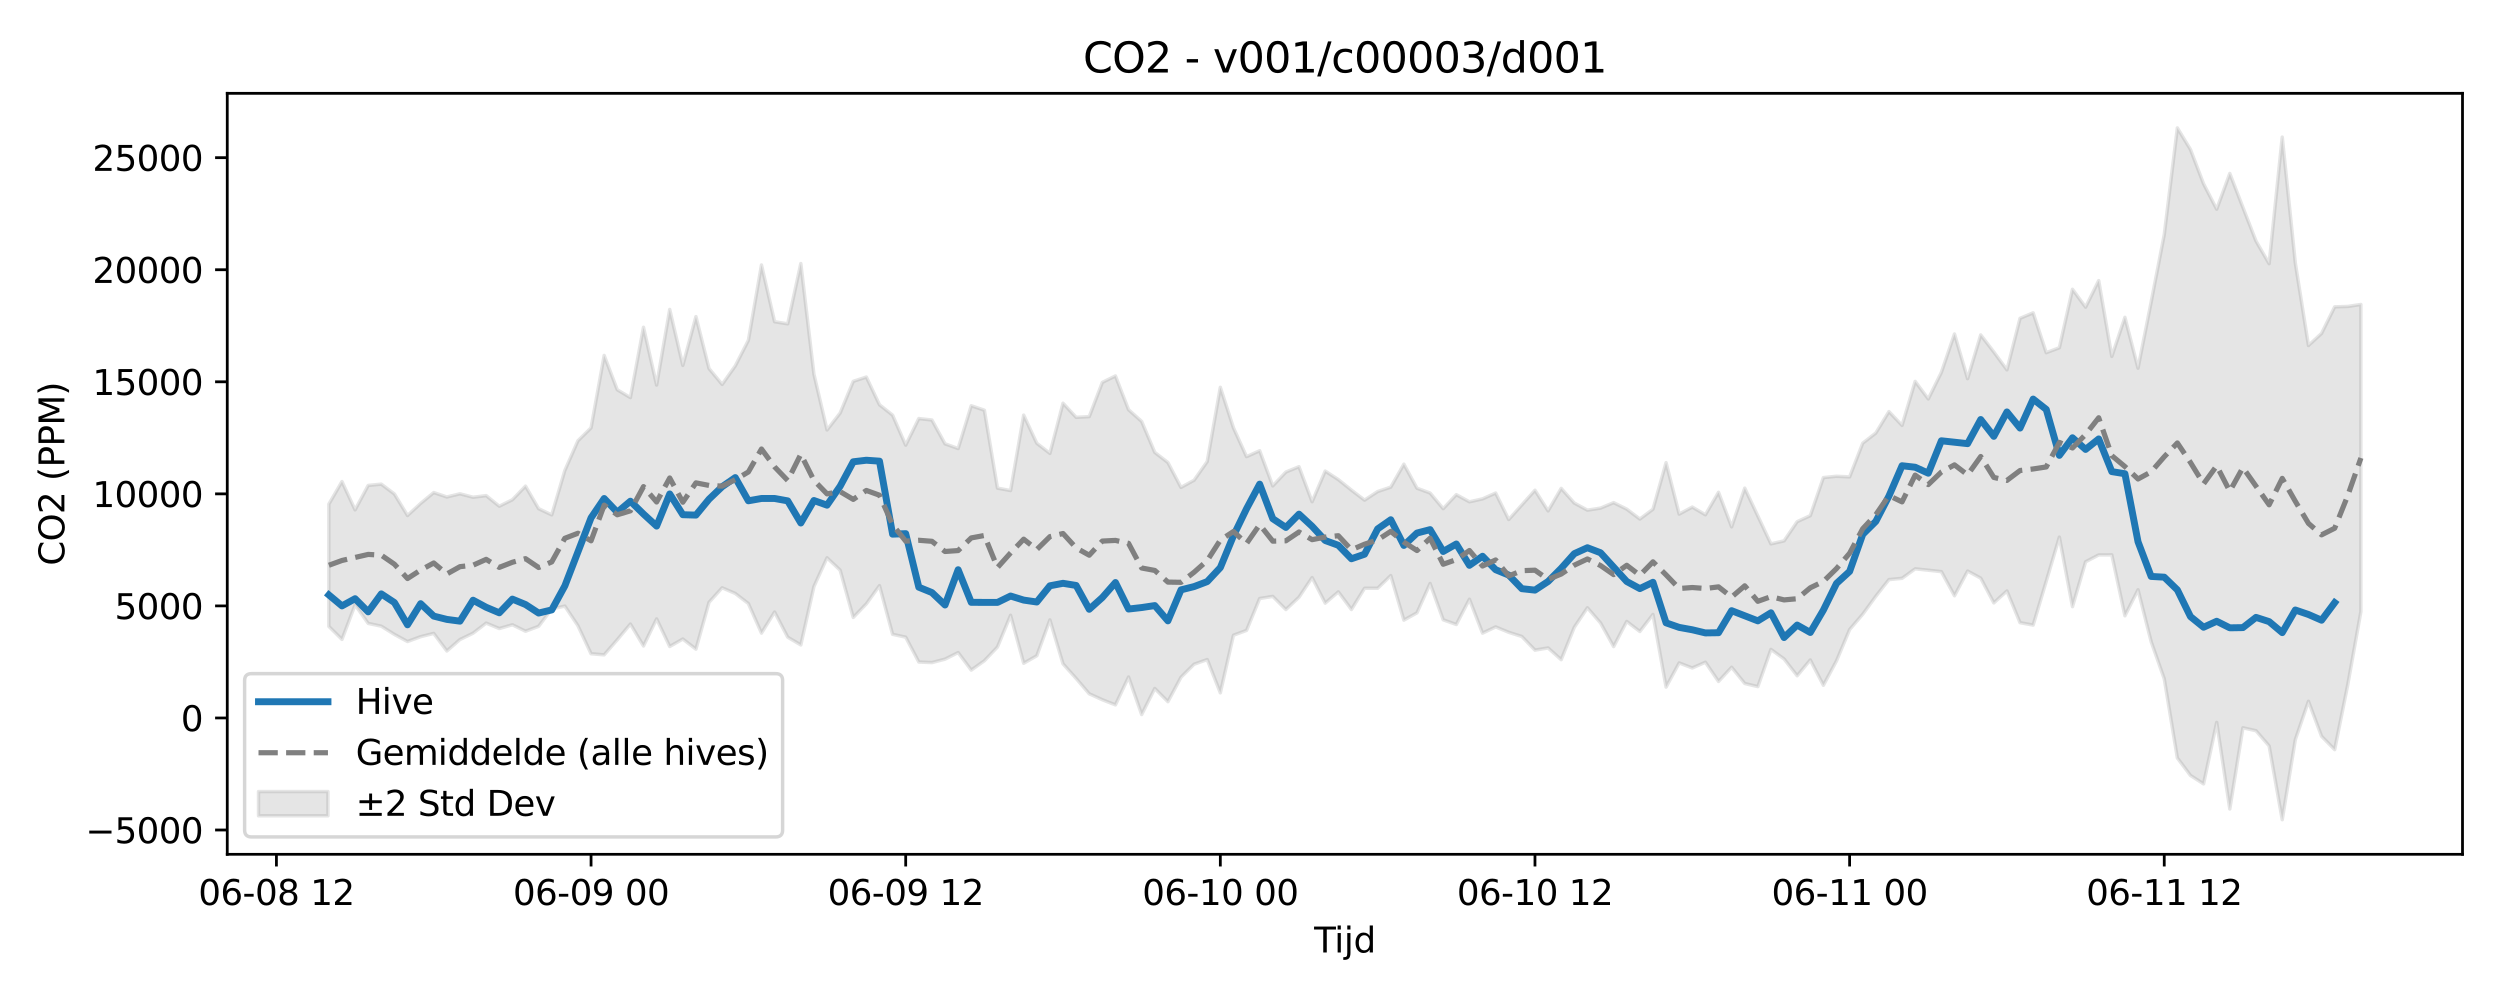 <?xml version="1.0" encoding="utf-8" standalone="no"?>
<!DOCTYPE svg PUBLIC "-//W3C//DTD SVG 1.1//EN"
  "http://www.w3.org/Graphics/SVG/1.1/DTD/svg11.dtd">
<svg xmlns:xlink="http://www.w3.org/1999/xlink" width="720pt" height="288pt" viewBox="0 0 720 288" xmlns="http://www.w3.org/2000/svg" version="1.1">
 <defs>
  <style type="text/css">*{stroke-linejoin: round; stroke-linecap: butt}</style>
 </defs>
 <g id="figure_1">
  <g id="patch_1">
   <path d="M 0 288 
L 720 288 
L 720 0 
L 0 0 
z
" style="fill: #ffffff"/>
  </g>
  <g id="axes_1">
   <g id="patch_2">
    <path d="M 65.45 246.04 
L 709.2 246.04 
L 709.2 26.88 
L 65.45 26.88 
z
" style="fill: #ffffff"/>
   </g>
   <g id="FillBetweenPolyCollection_1">
    <defs>
     <path id="m4e1b5d7004" d="M 94.711 -142.812 
L 94.711 -107.591 
L 98.487 -103.845 
L 102.263 -113.808 
L 106.038 -108.457 
L 109.814 -107.66 
L 113.59 -105.286 
L 117.365 -103.237 
L 121.141 -104.631 
L 124.917 -105.577 
L 128.692 -100.515 
L 132.468 -103.811 
L 136.244 -105.642 
L 140.019 -108.544 
L 143.795 -106.975 
L 147.571 -108.066 
L 151.346 -106.211 
L 155.122 -107.614 
L 158.898 -112.618 
L 162.673 -113.443 
L 166.449 -107.786 
L 170.225 -99.717 
L 174 -99.405 
L 177.776 -103.745 
L 181.552 -108.27 
L 185.327 -101.955 
L 189.103 -109.756 
L 192.879 -101.806 
L 196.654 -103.96 
L 200.43 -101.044 
L 204.205 -114.542 
L 207.981 -118.716 
L 211.757 -117.086 
L 215.532 -114.177 
L 219.308 -105.667 
L 223.084 -111.736 
L 226.859 -104.49 
L 230.635 -102.254 
L 234.411 -119.076 
L 238.186 -127.351 
L 241.962 -123.786 
L 245.738 -110.171 
L 249.513 -114.088 
L 253.289 -119.336 
L 257.065 -105.314 
L 260.84 -104.504 
L 264.616 -97.335 
L 268.392 -97.177 
L 272.167 -98.163 
L 275.943 -100.057 
L 279.719 -95.012 
L 283.494 -97.695 
L 287.27 -101.659 
L 291.046 -110.799 
L 294.821 -96.98 
L 298.597 -99.143 
L 302.373 -109.472 
L 306.148 -96.816 
L 309.924 -92.606 
L 313.7 -88.187 
L 317.475 -86.468 
L 321.251 -84.993 
L 325.027 -93.028 
L 328.802 -82.207 
L 332.578 -89.719 
L 336.354 -85.913 
L 340.129 -92.959 
L 343.905 -96.705 
L 347.681 -98.048 
L 351.456 -88.462 
L 355.232 -105.051 
L 359.008 -106.446 
L 362.783 -115.63 
L 366.559 -116.232 
L 370.335 -112.45 
L 374.11 -115.993 
L 377.886 -121.655 
L 381.662 -114.295 
L 385.437 -117.542 
L 389.213 -112.461 
L 392.988 -118.574 
L 396.764 -118.573 
L 400.54 -122.231 
L 404.315 -109.398 
L 408.091 -111.501 
L 411.867 -119.966 
L 415.642 -109.494 
L 419.418 -108.139 
L 423.194 -115.425 
L 426.969 -105.657 
L 430.745 -107.45 
L 434.521 -105.893 
L 438.296 -104.692 
L 442.072 -100.757 
L 445.848 -101.395 
L 449.623 -98.008 
L 453.399 -107.343 
L 457.175 -112.953 
L 460.95 -108.597 
L 464.726 -101.781 
L 468.502 -109.017 
L 472.277 -106.128 
L 476.053 -111.037 
L 479.829 -90.12 
L 483.604 -97.076 
L 487.38 -95.622 
L 491.156 -97.276 
L 494.931 -91.741 
L 498.707 -95.83 
L 502.483 -91.153 
L 506.258 -90.254 
L 510.034 -100.965 
L 513.81 -98.223 
L 517.585 -93.38 
L 521.361 -97.934 
L 525.137 -90.638 
L 528.912 -97.667 
L 532.688 -106.684 
L 536.464 -111.089 
L 540.239 -116.275 
L 544.015 -121.079 
L 547.791 -121.437 
L 551.566 -124.173 
L 555.342 -123.781 
L 559.118 -123.364 
L 562.893 -116.416 
L 566.669 -123.534 
L 570.445 -121.498 
L 574.22 -114.367 
L 577.996 -117.801 
L 581.771 -108.666 
L 585.547 -107.972 
L 589.323 -120.616 
L 593.098 -133.316 
L 596.874 -113.282 
L 600.65 -126.2 
L 604.425 -128.179 
L 608.201 -128.191 
L 611.977 -110.651 
L 615.752 -118.142 
L 619.528 -103.223 
L 623.304 -92.496 
L 627.079 -69.696 
L 630.855 -64.666 
L 634.631 -62.239 
L 638.406 -79.957 
L 642.182 -55.011 
L 645.958 -78.392 
L 649.733 -77.546 
L 653.509 -73.177 
L 657.285 -51.922 
L 661.06 -75.005 
L 664.836 -86.037 
L 668.612 -75.945 
L 672.387 -72.104 
L 676.163 -90.845 
L 679.939 -111.877 
L 679.939 -200.318 
L 679.939 -200.318 
L 676.163 -199.748 
L 672.387 -199.631 
L 668.612 -191.983 
L 664.836 -188.496 
L 661.06 -212.213 
L 657.285 -248.52 
L 653.509 -212.056 
L 649.733 -218.574 
L 645.958 -228.282 
L 642.182 -238.042 
L 638.406 -227.746 
L 634.631 -235.054 
L 630.855 -244.946 
L 627.079 -251.158 
L 623.304 -220.424 
L 619.528 -201.003 
L 615.752 -181.959 
L 611.977 -196.606 
L 608.201 -185.353 
L 604.425 -207.194 
L 600.65 -199.543 
L 596.874 -204.684 
L 593.098 -187.857 
L 589.323 -186.425 
L 585.547 -197.906 
L 581.771 -196.319 
L 577.996 -181.488 
L 574.22 -186.629 
L 570.445 -191.543 
L 566.669 -178.943 
L 562.893 -191.816 
L 559.118 -180.768 
L 555.342 -173.107 
L 551.566 -178.162 
L 547.791 -165.482 
L 544.015 -169.464 
L 540.239 -163.301 
L 536.464 -160.363 
L 532.688 -150.656 
L 528.912 -150.837 
L 525.137 -150.455 
L 521.361 -139.494 
L 517.585 -137.759 
L 513.81 -132.231 
L 510.034 -131.363 
L 506.258 -139.393 
L 502.483 -147.418 
L 498.707 -136.262 
L 494.931 -146.226 
L 491.156 -139.749 
L 487.38 -141.965 
L 483.604 -139.939 
L 479.829 -154.752 
L 476.053 -141.346 
L 472.277 -138.514 
L 468.502 -141.375 
L 464.726 -143.241 
L 460.95 -141.664 
L 457.175 -141.074 
L 453.399 -143.122 
L 449.623 -147.345 
L 445.848 -140.862 
L 442.072 -146.812 
L 438.296 -142.6 
L 434.521 -138.37 
L 430.745 -146.004 
L 426.969 -144.327 
L 423.194 -143.481 
L 419.418 -145.54 
L 415.642 -141.504 
L 411.867 -146.01 
L 408.091 -147.397 
L 404.315 -154.323 
L 400.54 -147.706 
L 396.764 -146.436 
L 392.988 -143.962 
L 389.213 -146.854 
L 385.437 -149.885 
L 381.662 -152.333 
L 377.886 -143.501 
L 374.11 -153.59 
L 370.335 -152.058 
L 366.559 -148.065 
L 362.783 -158.19 
L 359.008 -156.49 
L 355.232 -164.799 
L 351.456 -176.457 
L 347.681 -155.068 
L 343.905 -149.703 
L 340.129 -147.623 
L 336.354 -154.805 
L 332.578 -157.713 
L 328.802 -166.626 
L 325.027 -169.997 
L 321.251 -179.731 
L 317.475 -177.877 
L 313.7 -168.012 
L 309.924 -167.811 
L 306.148 -171.88 
L 302.373 -157.426 
L 298.597 -160.339 
L 294.821 -168.451 
L 291.046 -146.719 
L 287.27 -147.43 
L 283.494 -169.866 
L 279.719 -171.147 
L 275.943 -158.821 
L 272.167 -160.181 
L 268.392 -167.037 
L 264.616 -167.461 
L 260.84 -159.801 
L 257.065 -168.442 
L 253.289 -171.435 
L 249.513 -179.41 
L 245.738 -178.178 
L 241.962 -169.042 
L 238.186 -164.179 
L 234.411 -180.229 
L 230.635 -212.105 
L 226.859 -194.736 
L 223.084 -195.345 
L 219.308 -211.694 
L 215.532 -189.981 
L 211.757 -182.62 
L 207.981 -177.287 
L 204.205 -181.856 
L 200.43 -196.821 
L 196.654 -182.765 
L 192.879 -198.879 
L 189.103 -177.098 
L 185.327 -193.75 
L 181.552 -173.494 
L 177.776 -175.742 
L 174 -185.632 
L 170.225 -164.779 
L 166.449 -161.066 
L 162.673 -152.504 
L 158.898 -139.712 
L 155.122 -141.507 
L 151.346 -147.998 
L 147.571 -144.077 
L 143.795 -142.21 
L 140.019 -145.263 
L 136.244 -144.799 
L 132.468 -145.789 
L 128.692 -144.871 
L 124.917 -146.146 
L 121.141 -143.015 
L 117.365 -139.533 
L 113.59 -145.736 
L 109.814 -148.569 
L 106.038 -148.2 
L 102.263 -141.156 
L 98.487 -149.319 
L 94.711 -142.812 
z
" style="stroke: #808080; stroke-opacity: 0.2"/>
    </defs>
    <g clip-path="url(#p8be01b9e68)">
     <use xlink:href="#m4e1b5d7004" x="0" y="288" style="fill: #808080; fill-opacity: 0.2; stroke: #808080; stroke-opacity: 0.2"/>
    </g>
   </g>
   <g id="matplotlib.axis_1">
    <g id="xtick_1">
     <g id="line2d_1">
      <defs>
       <path id="m60a8fdde5a" d="M 0 0 
L 0 3.5 
" style="stroke: #000000; stroke-width: 0.8"/>
      </defs>
      <g>
       <use xlink:href="#m60a8fdde5a" x="79.609" y="246.04" style="stroke: #000000; stroke-width: 0.8"/>
      </g>
     </g>
     <g id="text_1">
      <!-- 06-08 12 -->
      <g transform="translate(57.128 260.638) scale(0.1 -0.1)">
       <defs>
        <path id="DejaVuSans-30" d="M 2034 4250 
Q 1547 4250 1301 3770 
Q 1056 3291 1056 2328 
Q 1056 1369 1301 889 
Q 1547 409 2034 409 
Q 2525 409 2770 889 
Q 3016 1369 3016 2328 
Q 3016 3291 2770 3770 
Q 2525 4250 2034 4250 
z
M 2034 4750 
Q 2819 4750 3233 4129 
Q 3647 3509 3647 2328 
Q 3647 1150 3233 529 
Q 2819 -91 2034 -91 
Q 1250 -91 836 529 
Q 422 1150 422 2328 
Q 422 3509 836 4129 
Q 1250 4750 2034 4750 
z
" transform="scale(0.016)"/>
        <path id="DejaVuSans-36" d="M 2113 2584 
Q 1688 2584 1439 2293 
Q 1191 2003 1191 1497 
Q 1191 994 1439 701 
Q 1688 409 2113 409 
Q 2538 409 2786 701 
Q 3034 994 3034 1497 
Q 3034 2003 2786 2293 
Q 2538 2584 2113 2584 
z
M 3366 4563 
L 3366 3988 
Q 3128 4100 2886 4159 
Q 2644 4219 2406 4219 
Q 1781 4219 1451 3797 
Q 1122 3375 1075 2522 
Q 1259 2794 1537 2939 
Q 1816 3084 2150 3084 
Q 2853 3084 3261 2657 
Q 3669 2231 3669 1497 
Q 3669 778 3244 343 
Q 2819 -91 2113 -91 
Q 1303 -91 875 529 
Q 447 1150 447 2328 
Q 447 3434 972 4092 
Q 1497 4750 2381 4750 
Q 2619 4750 2861 4703 
Q 3103 4656 3366 4563 
z
" transform="scale(0.016)"/>
        <path id="DejaVuSans-2d" d="M 313 2009 
L 1997 2009 
L 1997 1497 
L 313 1497 
L 313 2009 
z
" transform="scale(0.016)"/>
        <path id="DejaVuSans-38" d="M 2034 2216 
Q 1584 2216 1326 1975 
Q 1069 1734 1069 1313 
Q 1069 891 1326 650 
Q 1584 409 2034 409 
Q 2484 409 2743 651 
Q 3003 894 3003 1313 
Q 3003 1734 2745 1975 
Q 2488 2216 2034 2216 
z
M 1403 2484 
Q 997 2584 770 2862 
Q 544 3141 544 3541 
Q 544 4100 942 4425 
Q 1341 4750 2034 4750 
Q 2731 4750 3128 4425 
Q 3525 4100 3525 3541 
Q 3525 3141 3298 2862 
Q 3072 2584 2669 2484 
Q 3125 2378 3379 2068 
Q 3634 1759 3634 1313 
Q 3634 634 3220 271 
Q 2806 -91 2034 -91 
Q 1263 -91 848 271 
Q 434 634 434 1313 
Q 434 1759 690 2068 
Q 947 2378 1403 2484 
z
M 1172 3481 
Q 1172 3119 1398 2916 
Q 1625 2713 2034 2713 
Q 2441 2713 2670 2916 
Q 2900 3119 2900 3481 
Q 2900 3844 2670 4047 
Q 2441 4250 2034 4250 
Q 1625 4250 1398 4047 
Q 1172 3844 1172 3481 
z
" transform="scale(0.016)"/>
        <path id="DejaVuSans-20" transform="scale(0.016)"/>
        <path id="DejaVuSans-31" d="M 794 531 
L 1825 531 
L 1825 4091 
L 703 3866 
L 703 4441 
L 1819 4666 
L 2450 4666 
L 2450 531 
L 3481 531 
L 3481 0 
L 794 0 
L 794 531 
z
" transform="scale(0.016)"/>
        <path id="DejaVuSans-32" d="M 1228 531 
L 3431 531 
L 3431 0 
L 469 0 
L 469 531 
Q 828 903 1448 1529 
Q 2069 2156 2228 2338 
Q 2531 2678 2651 2914 
Q 2772 3150 2772 3378 
Q 2772 3750 2511 3984 
Q 2250 4219 1831 4219 
Q 1534 4219 1204 4116 
Q 875 4013 500 3803 
L 500 4441 
Q 881 4594 1212 4672 
Q 1544 4750 1819 4750 
Q 2544 4750 2975 4387 
Q 3406 4025 3406 3419 
Q 3406 3131 3298 2873 
Q 3191 2616 2906 2266 
Q 2828 2175 2409 1742 
Q 1991 1309 1228 531 
z
" transform="scale(0.016)"/>
       </defs>
       <use xlink:href="#DejaVuSans-30"/>
       <use xlink:href="#DejaVuSans-36" transform="translate(63.623 0)"/>
       <use xlink:href="#DejaVuSans-2d" transform="translate(127.246 0)"/>
       <use xlink:href="#DejaVuSans-30" transform="translate(163.33 0)"/>
       <use xlink:href="#DejaVuSans-38" transform="translate(226.953 0)"/>
       <use xlink:href="#DejaVuSans-20" transform="translate(290.576 0)"/>
       <use xlink:href="#DejaVuSans-31" transform="translate(322.363 0)"/>
       <use xlink:href="#DejaVuSans-32" transform="translate(385.986 0)"/>
      </g>
     </g>
    </g>
    <g id="xtick_2">
     <g id="line2d_2">
      <g>
       <use xlink:href="#m60a8fdde5a" x="170.225" y="246.04" style="stroke: #000000; stroke-width: 0.8"/>
      </g>
     </g>
     <g id="text_2">
      <!-- 06-09 00 -->
      <g transform="translate(147.744 260.638) scale(0.1 -0.1)">
       <defs>
        <path id="DejaVuSans-39" d="M 703 97 
L 703 672 
Q 941 559 1184 500 
Q 1428 441 1663 441 
Q 2288 441 2617 861 
Q 2947 1281 2994 2138 
Q 2813 1869 2534 1725 
Q 2256 1581 1919 1581 
Q 1219 1581 811 2004 
Q 403 2428 403 3163 
Q 403 3881 828 4315 
Q 1253 4750 1959 4750 
Q 2769 4750 3195 4129 
Q 3622 3509 3622 2328 
Q 3622 1225 3098 567 
Q 2575 -91 1691 -91 
Q 1453 -91 1209 -44 
Q 966 3 703 97 
z
M 1959 2075 
Q 2384 2075 2632 2365 
Q 2881 2656 2881 3163 
Q 2881 3666 2632 3958 
Q 2384 4250 1959 4250 
Q 1534 4250 1286 3958 
Q 1038 3666 1038 3163 
Q 1038 2656 1286 2365 
Q 1534 2075 1959 2075 
z
" transform="scale(0.016)"/>
       </defs>
       <use xlink:href="#DejaVuSans-30"/>
       <use xlink:href="#DejaVuSans-36" transform="translate(63.623 0)"/>
       <use xlink:href="#DejaVuSans-2d" transform="translate(127.246 0)"/>
       <use xlink:href="#DejaVuSans-30" transform="translate(163.33 0)"/>
       <use xlink:href="#DejaVuSans-39" transform="translate(226.953 0)"/>
       <use xlink:href="#DejaVuSans-20" transform="translate(290.576 0)"/>
       <use xlink:href="#DejaVuSans-30" transform="translate(322.363 0)"/>
       <use xlink:href="#DejaVuSans-30" transform="translate(385.986 0)"/>
      </g>
     </g>
    </g>
    <g id="xtick_3">
     <g id="line2d_3">
      <g>
       <use xlink:href="#m60a8fdde5a" x="260.84" y="246.04" style="stroke: #000000; stroke-width: 0.8"/>
      </g>
     </g>
     <g id="text_3">
      <!-- 06-09 12 -->
      <g transform="translate(238.36 260.638) scale(0.1 -0.1)">
       <use xlink:href="#DejaVuSans-30"/>
       <use xlink:href="#DejaVuSans-36" transform="translate(63.623 0)"/>
       <use xlink:href="#DejaVuSans-2d" transform="translate(127.246 0)"/>
       <use xlink:href="#DejaVuSans-30" transform="translate(163.33 0)"/>
       <use xlink:href="#DejaVuSans-39" transform="translate(226.953 0)"/>
       <use xlink:href="#DejaVuSans-20" transform="translate(290.576 0)"/>
       <use xlink:href="#DejaVuSans-31" transform="translate(322.363 0)"/>
       <use xlink:href="#DejaVuSans-32" transform="translate(385.986 0)"/>
      </g>
     </g>
    </g>
    <g id="xtick_4">
     <g id="line2d_4">
      <g>
       <use xlink:href="#m60a8fdde5a" x="351.456" y="246.04" style="stroke: #000000; stroke-width: 0.8"/>
      </g>
     </g>
     <g id="text_4">
      <!-- 06-10 00 -->
      <g transform="translate(328.976 260.638) scale(0.1 -0.1)">
       <use xlink:href="#DejaVuSans-30"/>
       <use xlink:href="#DejaVuSans-36" transform="translate(63.623 0)"/>
       <use xlink:href="#DejaVuSans-2d" transform="translate(127.246 0)"/>
       <use xlink:href="#DejaVuSans-31" transform="translate(163.33 0)"/>
       <use xlink:href="#DejaVuSans-30" transform="translate(226.953 0)"/>
       <use xlink:href="#DejaVuSans-20" transform="translate(290.576 0)"/>
       <use xlink:href="#DejaVuSans-30" transform="translate(322.363 0)"/>
       <use xlink:href="#DejaVuSans-30" transform="translate(385.986 0)"/>
      </g>
     </g>
    </g>
    <g id="xtick_5">
     <g id="line2d_5">
      <g>
       <use xlink:href="#m60a8fdde5a" x="442.072" y="246.04" style="stroke: #000000; stroke-width: 0.8"/>
      </g>
     </g>
     <g id="text_5">
      <!-- 06-10 12 -->
      <g transform="translate(419.592 260.638) scale(0.1 -0.1)">
       <use xlink:href="#DejaVuSans-30"/>
       <use xlink:href="#DejaVuSans-36" transform="translate(63.623 0)"/>
       <use xlink:href="#DejaVuSans-2d" transform="translate(127.246 0)"/>
       <use xlink:href="#DejaVuSans-31" transform="translate(163.33 0)"/>
       <use xlink:href="#DejaVuSans-30" transform="translate(226.953 0)"/>
       <use xlink:href="#DejaVuSans-20" transform="translate(290.576 0)"/>
       <use xlink:href="#DejaVuSans-31" transform="translate(322.363 0)"/>
       <use xlink:href="#DejaVuSans-32" transform="translate(385.986 0)"/>
      </g>
     </g>
    </g>
    <g id="xtick_6">
     <g id="line2d_6">
      <g>
       <use xlink:href="#m60a8fdde5a" x="532.688" y="246.04" style="stroke: #000000; stroke-width: 0.8"/>
      </g>
     </g>
     <g id="text_6">
      <!-- 06-11 00 -->
      <g transform="translate(510.207 260.638) scale(0.1 -0.1)">
       <use xlink:href="#DejaVuSans-30"/>
       <use xlink:href="#DejaVuSans-36" transform="translate(63.623 0)"/>
       <use xlink:href="#DejaVuSans-2d" transform="translate(127.246 0)"/>
       <use xlink:href="#DejaVuSans-31" transform="translate(163.33 0)"/>
       <use xlink:href="#DejaVuSans-31" transform="translate(226.953 0)"/>
       <use xlink:href="#DejaVuSans-20" transform="translate(290.576 0)"/>
       <use xlink:href="#DejaVuSans-30" transform="translate(322.363 0)"/>
       <use xlink:href="#DejaVuSans-30" transform="translate(385.986 0)"/>
      </g>
     </g>
    </g>
    <g id="xtick_7">
     <g id="line2d_7">
      <g>
       <use xlink:href="#m60a8fdde5a" x="623.304" y="246.04" style="stroke: #000000; stroke-width: 0.8"/>
      </g>
     </g>
     <g id="text_7">
      <!-- 06-11 12 -->
      <g transform="translate(600.823 260.638) scale(0.1 -0.1)">
       <use xlink:href="#DejaVuSans-30"/>
       <use xlink:href="#DejaVuSans-36" transform="translate(63.623 0)"/>
       <use xlink:href="#DejaVuSans-2d" transform="translate(127.246 0)"/>
       <use xlink:href="#DejaVuSans-31" transform="translate(163.33 0)"/>
       <use xlink:href="#DejaVuSans-31" transform="translate(226.953 0)"/>
       <use xlink:href="#DejaVuSans-20" transform="translate(290.576 0)"/>
       <use xlink:href="#DejaVuSans-31" transform="translate(322.363 0)"/>
       <use xlink:href="#DejaVuSans-32" transform="translate(385.986 0)"/>
      </g>
     </g>
    </g>
    <g id="text_8">
     <!-- Tijd -->
     <g transform="translate(378.475 274.317) scale(0.1 -0.1)">
      <defs>
       <path id="DejaVuSans-54" d="M -19 4666 
L 3928 4666 
L 3928 4134 
L 2272 4134 
L 2272 0 
L 1638 0 
L 1638 4134 
L -19 4134 
L -19 4666 
z
" transform="scale(0.016)"/>
       <path id="DejaVuSans-69" d="M 603 3500 
L 1178 3500 
L 1178 0 
L 603 0 
L 603 3500 
z
M 603 4863 
L 1178 4863 
L 1178 4134 
L 603 4134 
L 603 4863 
z
" transform="scale(0.016)"/>
       <path id="DejaVuSans-6a" d="M 603 3500 
L 1178 3500 
L 1178 -63 
Q 1178 -731 923 -1031 
Q 669 -1331 103 -1331 
L -116 -1331 
L -116 -844 
L 38 -844 
Q 366 -844 484 -692 
Q 603 -541 603 -63 
L 603 3500 
z
M 603 4863 
L 1178 4863 
L 1178 4134 
L 603 4134 
L 603 4863 
z
" transform="scale(0.016)"/>
       <path id="DejaVuSans-64" d="M 2906 2969 
L 2906 4863 
L 3481 4863 
L 3481 0 
L 2906 0 
L 2906 525 
Q 2725 213 2448 61 
Q 2172 -91 1784 -91 
Q 1150 -91 751 415 
Q 353 922 353 1747 
Q 353 2572 751 3078 
Q 1150 3584 1784 3584 
Q 2172 3584 2448 3432 
Q 2725 3281 2906 2969 
z
M 947 1747 
Q 947 1113 1208 752 
Q 1469 391 1925 391 
Q 2381 391 2643 752 
Q 2906 1113 2906 1747 
Q 2906 2381 2643 2742 
Q 2381 3103 1925 3103 
Q 1469 3103 1208 2742 
Q 947 2381 947 1747 
z
" transform="scale(0.016)"/>
      </defs>
      <use xlink:href="#DejaVuSans-54"/>
      <use xlink:href="#DejaVuSans-69" transform="translate(57.959 0)"/>
      <use xlink:href="#DejaVuSans-6a" transform="translate(85.742 0)"/>
      <use xlink:href="#DejaVuSans-64" transform="translate(113.525 0)"/>
     </g>
    </g>
   </g>
   <g id="matplotlib.axis_2">
    <g id="ytick_1">
     <g id="line2d_8">
      <defs>
       <path id="m1b8e221320" d="M 0 0 
L -3.5 0 
" style="stroke: #000000; stroke-width: 0.8"/>
      </defs>
      <g>
       <use xlink:href="#m1b8e221320" x="65.45" y="239.047" style="stroke: #000000; stroke-width: 0.8"/>
      </g>
     </g>
     <g id="text_9">
      <!-- −5000 -->
      <g transform="translate(24.62 242.846) scale(0.1 -0.1)">
       <defs>
        <path id="DejaVuSans-2212" d="M 678 2272 
L 4684 2272 
L 4684 1741 
L 678 1741 
L 678 2272 
z
" transform="scale(0.016)"/>
        <path id="DejaVuSans-35" d="M 691 4666 
L 3169 4666 
L 3169 4134 
L 1269 4134 
L 1269 2991 
Q 1406 3038 1543 3061 
Q 1681 3084 1819 3084 
Q 2600 3084 3056 2656 
Q 3513 2228 3513 1497 
Q 3513 744 3044 326 
Q 2575 -91 1722 -91 
Q 1428 -91 1123 -41 
Q 819 9 494 109 
L 494 744 
Q 775 591 1075 516 
Q 1375 441 1709 441 
Q 2250 441 2565 725 
Q 2881 1009 2881 1497 
Q 2881 1984 2565 2268 
Q 2250 2553 1709 2553 
Q 1456 2553 1204 2497 
Q 953 2441 691 2322 
L 691 4666 
z
" transform="scale(0.016)"/>
       </defs>
       <use xlink:href="#DejaVuSans-2212"/>
       <use xlink:href="#DejaVuSans-35" transform="translate(83.789 0)"/>
       <use xlink:href="#DejaVuSans-30" transform="translate(147.412 0)"/>
       <use xlink:href="#DejaVuSans-30" transform="translate(211.035 0)"/>
       <use xlink:href="#DejaVuSans-30" transform="translate(274.658 0)"/>
      </g>
     </g>
    </g>
    <g id="ytick_2">
     <g id="line2d_9">
      <g>
       <use xlink:href="#m1b8e221320" x="65.45" y="206.774" style="stroke: #000000; stroke-width: 0.8"/>
      </g>
     </g>
     <g id="text_10">
      <!-- 0 -->
      <g transform="translate(52.087 210.573) scale(0.1 -0.1)">
       <use xlink:href="#DejaVuSans-30"/>
      </g>
     </g>
    </g>
    <g id="ytick_3">
     <g id="line2d_10">
      <g>
       <use xlink:href="#m1b8e221320" x="65.45" y="174.5" style="stroke: #000000; stroke-width: 0.8"/>
      </g>
     </g>
     <g id="text_11">
      <!-- 5000 -->
      <g transform="translate(33 178.299) scale(0.1 -0.1)">
       <use xlink:href="#DejaVuSans-35"/>
       <use xlink:href="#DejaVuSans-30" transform="translate(63.623 0)"/>
       <use xlink:href="#DejaVuSans-30" transform="translate(127.246 0)"/>
       <use xlink:href="#DejaVuSans-30" transform="translate(190.869 0)"/>
      </g>
     </g>
    </g>
    <g id="ytick_4">
     <g id="line2d_11">
      <g>
       <use xlink:href="#m1b8e221320" x="65.45" y="142.227" style="stroke: #000000; stroke-width: 0.8"/>
      </g>
     </g>
     <g id="text_12">
      <!-- 10000 -->
      <g transform="translate(26.637 146.026) scale(0.1 -0.1)">
       <use xlink:href="#DejaVuSans-31"/>
       <use xlink:href="#DejaVuSans-30" transform="translate(63.623 0)"/>
       <use xlink:href="#DejaVuSans-30" transform="translate(127.246 0)"/>
       <use xlink:href="#DejaVuSans-30" transform="translate(190.869 0)"/>
       <use xlink:href="#DejaVuSans-30" transform="translate(254.492 0)"/>
      </g>
     </g>
    </g>
    <g id="ytick_5">
     <g id="line2d_12">
      <g>
       <use xlink:href="#m1b8e221320" x="65.45" y="109.953" style="stroke: #000000; stroke-width: 0.8"/>
      </g>
     </g>
     <g id="text_13">
      <!-- 15000 -->
      <g transform="translate(26.637 113.752) scale(0.1 -0.1)">
       <use xlink:href="#DejaVuSans-31"/>
       <use xlink:href="#DejaVuSans-35" transform="translate(63.623 0)"/>
       <use xlink:href="#DejaVuSans-30" transform="translate(127.246 0)"/>
       <use xlink:href="#DejaVuSans-30" transform="translate(190.869 0)"/>
       <use xlink:href="#DejaVuSans-30" transform="translate(254.492 0)"/>
      </g>
     </g>
    </g>
    <g id="ytick_6">
     <g id="line2d_13">
      <g>
       <use xlink:href="#m1b8e221320" x="65.45" y="77.679" style="stroke: #000000; stroke-width: 0.8"/>
      </g>
     </g>
     <g id="text_14">
      <!-- 20000 -->
      <g transform="translate(26.637 81.479) scale(0.1 -0.1)">
       <use xlink:href="#DejaVuSans-32"/>
       <use xlink:href="#DejaVuSans-30" transform="translate(63.623 0)"/>
       <use xlink:href="#DejaVuSans-30" transform="translate(127.246 0)"/>
       <use xlink:href="#DejaVuSans-30" transform="translate(190.869 0)"/>
       <use xlink:href="#DejaVuSans-30" transform="translate(254.492 0)"/>
      </g>
     </g>
    </g>
    <g id="ytick_7">
     <g id="line2d_14">
      <g>
       <use xlink:href="#m1b8e221320" x="65.45" y="45.406" style="stroke: #000000; stroke-width: 0.8"/>
      </g>
     </g>
     <g id="text_15">
      <!-- 25000 -->
      <g transform="translate(26.637 49.205) scale(0.1 -0.1)">
       <use xlink:href="#DejaVuSans-32"/>
       <use xlink:href="#DejaVuSans-35" transform="translate(63.623 0)"/>
       <use xlink:href="#DejaVuSans-30" transform="translate(127.246 0)"/>
       <use xlink:href="#DejaVuSans-30" transform="translate(190.869 0)"/>
       <use xlink:href="#DejaVuSans-30" transform="translate(254.492 0)"/>
      </g>
     </g>
    </g>
    <g id="text_16">
     <!-- CO2 (PPM) -->
     <g transform="translate(18.541 162.903) rotate(-90) scale(0.1 -0.1)">
      <defs>
       <path id="DejaVuSans-43" d="M 4122 4306 
L 4122 3641 
Q 3803 3938 3442 4084 
Q 3081 4231 2675 4231 
Q 1875 4231 1450 3742 
Q 1025 3253 1025 2328 
Q 1025 1406 1450 917 
Q 1875 428 2675 428 
Q 3081 428 3442 575 
Q 3803 722 4122 1019 
L 4122 359 
Q 3791 134 3420 21 
Q 3050 -91 2638 -91 
Q 1578 -91 968 557 
Q 359 1206 359 2328 
Q 359 3453 968 4101 
Q 1578 4750 2638 4750 
Q 3056 4750 3426 4639 
Q 3797 4528 4122 4306 
z
" transform="scale(0.016)"/>
       <path id="DejaVuSans-4f" d="M 2522 4238 
Q 1834 4238 1429 3725 
Q 1025 3213 1025 2328 
Q 1025 1447 1429 934 
Q 1834 422 2522 422 
Q 3209 422 3611 934 
Q 4013 1447 4013 2328 
Q 4013 3213 3611 3725 
Q 3209 4238 2522 4238 
z
M 2522 4750 
Q 3503 4750 4090 4092 
Q 4678 3434 4678 2328 
Q 4678 1225 4090 567 
Q 3503 -91 2522 -91 
Q 1538 -91 948 565 
Q 359 1222 359 2328 
Q 359 3434 948 4092 
Q 1538 4750 2522 4750 
z
" transform="scale(0.016)"/>
       <path id="DejaVuSans-28" d="M 1984 4856 
Q 1566 4138 1362 3434 
Q 1159 2731 1159 2009 
Q 1159 1288 1364 580 
Q 1569 -128 1984 -844 
L 1484 -844 
Q 1016 -109 783 600 
Q 550 1309 550 2009 
Q 550 2706 781 3412 
Q 1013 4119 1484 4856 
L 1984 4856 
z
" transform="scale(0.016)"/>
       <path id="DejaVuSans-50" d="M 1259 4147 
L 1259 2394 
L 2053 2394 
Q 2494 2394 2734 2622 
Q 2975 2850 2975 3272 
Q 2975 3691 2734 3919 
Q 2494 4147 2053 4147 
L 1259 4147 
z
M 628 4666 
L 2053 4666 
Q 2838 4666 3239 4311 
Q 3641 3956 3641 3272 
Q 3641 2581 3239 2228 
Q 2838 1875 2053 1875 
L 1259 1875 
L 1259 0 
L 628 0 
L 628 4666 
z
" transform="scale(0.016)"/>
       <path id="DejaVuSans-4d" d="M 628 4666 
L 1569 4666 
L 2759 1491 
L 3956 4666 
L 4897 4666 
L 4897 0 
L 4281 0 
L 4281 4097 
L 3078 897 
L 2444 897 
L 1241 4097 
L 1241 0 
L 628 0 
L 628 4666 
z
" transform="scale(0.016)"/>
       <path id="DejaVuSans-29" d="M 513 4856 
L 1013 4856 
Q 1481 4119 1714 3412 
Q 1947 2706 1947 2009 
Q 1947 1309 1714 600 
Q 1481 -109 1013 -844 
L 513 -844 
Q 928 -128 1133 580 
Q 1338 1288 1338 2009 
Q 1338 2731 1133 3434 
Q 928 4138 513 4856 
z
" transform="scale(0.016)"/>
      </defs>
      <use xlink:href="#DejaVuSans-43"/>
      <use xlink:href="#DejaVuSans-4f" transform="translate(69.824 0)"/>
      <use xlink:href="#DejaVuSans-32" transform="translate(148.535 0)"/>
      <use xlink:href="#DejaVuSans-20" transform="translate(212.158 0)"/>
      <use xlink:href="#DejaVuSans-28" transform="translate(243.945 0)"/>
      <use xlink:href="#DejaVuSans-50" transform="translate(282.959 0)"/>
      <use xlink:href="#DejaVuSans-50" transform="translate(343.262 0)"/>
      <use xlink:href="#DejaVuSans-4d" transform="translate(403.564 0)"/>
      <use xlink:href="#DejaVuSans-29" transform="translate(489.844 0)"/>
     </g>
    </g>
   </g>
   <g id="line2d_15">
    <path d="M 94.711 171.344 
L 98.487 174.498 
L 102.263 172.426 
L 106.038 176.206 
L 109.814 171.043 
L 113.59 173.53 
L 117.365 179.941 
L 121.141 173.861 
L 124.917 177.441 
L 128.692 178.388 
L 132.468 178.893 
L 136.244 172.863 
L 140.019 174.896 
L 143.795 176.49 
L 147.571 172.546 
L 151.346 174.1 
L 155.122 176.557 
L 158.898 175.655 
L 162.673 168.736 
L 170.225 149.137 
L 174 143.573 
L 177.776 147.524 
L 181.552 144.35 
L 185.327 148.042 
L 189.103 151.513 
L 192.879 142.263 
L 196.654 148.236 
L 200.43 148.35 
L 204.205 143.761 
L 207.981 140.161 
L 211.757 137.549 
L 215.532 144.23 
L 219.308 143.563 
L 223.084 143.561 
L 226.859 144.249 
L 230.635 150.624 
L 234.411 144.15 
L 238.186 145.49 
L 241.962 140.028 
L 245.738 132.992 
L 249.513 132.547 
L 253.289 132.813 
L 257.065 153.839 
L 260.84 153.69 
L 264.616 169.113 
L 268.392 170.655 
L 272.167 174.238 
L 275.943 164.086 
L 279.719 173.474 
L 287.27 173.497 
L 291.046 171.654 
L 294.821 172.826 
L 298.597 173.377 
L 302.373 168.71 
L 306.148 167.992 
L 309.924 168.609 
L 313.7 175.473 
L 317.475 172.086 
L 321.251 167.772 
L 325.027 175.402 
L 328.802 174.973 
L 332.578 174.408 
L 336.354 178.803 
L 340.129 169.879 
L 343.905 168.934 
L 347.681 167.501 
L 351.456 163.465 
L 355.232 154.312 
L 359.008 146.506 
L 362.783 139.436 
L 366.559 149.389 
L 370.335 151.9 
L 374.11 148.079 
L 377.886 151.575 
L 381.662 155.67 
L 385.437 157.04 
L 389.213 160.922 
L 392.988 159.618 
L 396.764 152.324 
L 400.54 149.688 
L 404.315 157.081 
L 408.091 153.518 
L 411.867 152.533 
L 415.642 158.826 
L 419.418 156.674 
L 423.194 162.817 
L 426.969 160.203 
L 430.745 164.078 
L 434.521 165.627 
L 438.296 169.543 
L 442.072 169.952 
L 445.848 167.467 
L 449.623 163.678 
L 453.399 159.454 
L 457.175 157.748 
L 460.95 159.187 
L 468.502 167.471 
L 472.277 169.517 
L 476.053 167.701 
L 479.829 179.377 
L 483.604 180.688 
L 487.38 181.376 
L 491.156 182.28 
L 494.931 182.222 
L 498.707 175.877 
L 506.258 178.808 
L 510.034 176.488 
L 513.81 183.61 
L 517.585 180.017 
L 521.361 182.151 
L 525.137 175.705 
L 528.912 168.024 
L 532.688 164.573 
L 536.464 153.899 
L 540.239 150.157 
L 544.015 142.861 
L 547.791 134.134 
L 551.566 134.561 
L 555.342 136.277 
L 559.118 126.946 
L 566.669 127.772 
L 570.445 120.825 
L 574.22 125.662 
L 577.996 118.641 
L 581.771 123.28 
L 585.547 114.938 
L 589.323 117.916 
L 593.098 131.142 
L 596.874 126.081 
L 600.65 129.429 
L 604.425 126.419 
L 608.201 135.823 
L 611.977 136.437 
L 615.752 156.033 
L 619.528 166.012 
L 623.304 166.225 
L 627.079 169.885 
L 630.855 177.585 
L 634.631 180.645 
L 638.406 178.924 
L 642.182 180.813 
L 645.958 180.75 
L 649.733 177.805 
L 653.509 179.025 
L 657.285 182.194 
L 661.06 175.681 
L 664.836 176.972 
L 668.612 178.622 
L 672.387 173.564 
L 672.387 173.564 
" clip-path="url(#p8be01b9e68)" style="fill: none; stroke: #1f77b4; stroke-width: 2; stroke-linecap: square"/>
   </g>
   <g id="line2d_16">
    <path d="M 94.711 162.798 
L 98.487 161.418 
L 106.038 159.671 
L 109.814 159.886 
L 113.59 162.489 
L 117.365 166.615 
L 121.141 164.177 
L 124.917 162.138 
L 128.692 165.307 
L 132.468 163.2 
L 136.244 162.779 
L 140.019 161.096 
L 143.795 163.408 
L 147.571 161.929 
L 151.346 160.895 
L 155.122 163.44 
L 158.898 161.835 
L 162.673 155.026 
L 166.449 153.574 
L 170.225 155.752 
L 174 145.482 
L 177.776 148.257 
L 181.552 147.118 
L 185.327 140.148 
L 189.103 144.573 
L 192.879 137.658 
L 196.654 144.638 
L 200.43 139.067 
L 204.205 139.801 
L 207.981 139.999 
L 211.757 138.147 
L 215.532 135.921 
L 219.308 129.319 
L 223.084 134.459 
L 226.859 138.387 
L 230.635 130.821 
L 234.411 138.348 
L 238.186 142.235 
L 241.962 141.586 
L 245.738 143.825 
L 249.513 141.251 
L 253.289 142.615 
L 257.065 151.122 
L 260.84 155.847 
L 264.616 155.602 
L 268.392 155.893 
L 272.167 158.828 
L 275.943 158.561 
L 279.719 154.92 
L 283.494 154.219 
L 287.27 163.456 
L 291.046 159.241 
L 294.821 155.285 
L 298.597 158.259 
L 302.373 154.551 
L 306.148 153.652 
L 309.924 157.792 
L 313.7 159.9 
L 317.475 155.828 
L 321.251 155.638 
L 325.027 156.487 
L 328.802 163.583 
L 332.578 164.284 
L 336.354 167.641 
L 340.129 167.709 
L 343.905 164.796 
L 347.681 161.442 
L 351.456 155.541 
L 355.232 153.075 
L 359.008 156.532 
L 362.783 151.09 
L 366.559 155.851 
L 370.335 155.746 
L 374.11 153.209 
L 377.886 155.422 
L 381.662 154.686 
L 385.437 154.287 
L 389.213 158.343 
L 392.988 156.732 
L 396.764 155.496 
L 400.54 153.032 
L 404.315 156.14 
L 408.091 158.551 
L 411.867 155.012 
L 415.642 162.501 
L 419.418 161.161 
L 423.194 158.547 
L 426.969 163.008 
L 430.745 161.273 
L 434.521 165.869 
L 438.296 164.354 
L 442.072 164.215 
L 445.848 166.871 
L 449.623 165.324 
L 453.399 162.768 
L 457.175 160.986 
L 460.95 162.87 
L 464.726 165.489 
L 468.502 162.804 
L 472.277 165.679 
L 476.053 161.809 
L 479.829 165.564 
L 483.604 169.493 
L 487.38 169.206 
L 491.156 169.488 
L 494.931 169.016 
L 498.707 171.954 
L 502.483 168.715 
L 506.258 173.177 
L 510.034 171.836 
L 513.81 172.773 
L 517.585 172.431 
L 521.361 169.286 
L 525.137 167.453 
L 528.912 163.748 
L 532.688 159.33 
L 536.464 152.274 
L 540.239 148.212 
L 544.015 142.729 
L 547.791 144.54 
L 551.566 136.833 
L 555.342 139.556 
L 559.118 135.934 
L 562.893 133.884 
L 566.669 136.761 
L 570.445 131.479 
L 574.22 137.502 
L 577.996 138.356 
L 581.771 135.508 
L 585.547 135.061 
L 589.323 134.479 
L 593.098 127.414 
L 596.874 129.017 
L 600.65 125.129 
L 604.425 120.314 
L 608.201 131.228 
L 611.977 134.372 
L 615.752 137.95 
L 619.528 135.887 
L 623.304 131.54 
L 627.079 127.573 
L 630.855 133.194 
L 634.631 139.353 
L 638.406 134.149 
L 642.182 141.473 
L 645.958 134.663 
L 653.509 145.384 
L 657.285 137.779 
L 661.06 144.391 
L 664.836 150.733 
L 668.612 154.036 
L 672.387 152.133 
L 676.163 142.703 
L 679.939 131.902 
L 679.939 131.902 
" clip-path="url(#p8be01b9e68)" style="fill: none; stroke-dasharray: 5.55,2.4; stroke-dashoffset: 0; stroke: #808080; stroke-width: 1.5"/>
   </g>
   <g id="patch_3">
    <path d="M 65.45 246.04 
L 65.45 26.88 
" style="fill: none; stroke: #000000; stroke-width: 0.8; stroke-linejoin: miter; stroke-linecap: square"/>
   </g>
   <g id="patch_4">
    <path d="M 709.2 246.04 
L 709.2 26.88 
" style="fill: none; stroke: #000000; stroke-width: 0.8; stroke-linejoin: miter; stroke-linecap: square"/>
   </g>
   <g id="patch_5">
    <path d="M 65.45 246.04 
L 709.2 246.04 
" style="fill: none; stroke: #000000; stroke-width: 0.8; stroke-linejoin: miter; stroke-linecap: square"/>
   </g>
   <g id="patch_6">
    <path d="M 65.45 26.88 
L 709.2 26.88 
" style="fill: none; stroke: #000000; stroke-width: 0.8; stroke-linejoin: miter; stroke-linecap: square"/>
   </g>
   <g id="text_17">
    <!-- CO2 - v001/c00003/d001 -->
    <g transform="translate(311.922 20.88) scale(0.12 -0.12)">
     <defs>
      <path id="DejaVuSans-76" d="M 191 3500 
L 800 3500 
L 1894 563 
L 2988 3500 
L 3597 3500 
L 2284 0 
L 1503 0 
L 191 3500 
z
" transform="scale(0.016)"/>
      <path id="DejaVuSans-2f" d="M 1625 4666 
L 2156 4666 
L 531 -594 
L 0 -594 
L 1625 4666 
z
" transform="scale(0.016)"/>
      <path id="DejaVuSans-63" d="M 3122 3366 
L 3122 2828 
Q 2878 2963 2633 3030 
Q 2388 3097 2138 3097 
Q 1578 3097 1268 2742 
Q 959 2388 959 1747 
Q 959 1106 1268 751 
Q 1578 397 2138 397 
Q 2388 397 2633 464 
Q 2878 531 3122 666 
L 3122 134 
Q 2881 22 2623 -34 
Q 2366 -91 2075 -91 
Q 1284 -91 818 406 
Q 353 903 353 1747 
Q 353 2603 823 3093 
Q 1294 3584 2113 3584 
Q 2378 3584 2631 3529 
Q 2884 3475 3122 3366 
z
" transform="scale(0.016)"/>
      <path id="DejaVuSans-33" d="M 2597 2516 
Q 3050 2419 3304 2112 
Q 3559 1806 3559 1356 
Q 3559 666 3084 287 
Q 2609 -91 1734 -91 
Q 1441 -91 1130 -33 
Q 819 25 488 141 
L 488 750 
Q 750 597 1062 519 
Q 1375 441 1716 441 
Q 2309 441 2620 675 
Q 2931 909 2931 1356 
Q 2931 1769 2642 2001 
Q 2353 2234 1838 2234 
L 1294 2234 
L 1294 2753 
L 1863 2753 
Q 2328 2753 2575 2939 
Q 2822 3125 2822 3475 
Q 2822 3834 2567 4026 
Q 2313 4219 1838 4219 
Q 1578 4219 1281 4162 
Q 984 4106 628 3988 
L 628 4550 
Q 988 4650 1302 4700 
Q 1616 4750 1894 4750 
Q 2613 4750 3031 4423 
Q 3450 4097 3450 3541 
Q 3450 3153 3228 2886 
Q 3006 2619 2597 2516 
z
" transform="scale(0.016)"/>
     </defs>
     <use xlink:href="#DejaVuSans-43"/>
     <use xlink:href="#DejaVuSans-4f" transform="translate(69.824 0)"/>
     <use xlink:href="#DejaVuSans-32" transform="translate(148.535 0)"/>
     <use xlink:href="#DejaVuSans-20" transform="translate(212.158 0)"/>
     <use xlink:href="#DejaVuSans-2d" transform="translate(243.945 0)"/>
     <use xlink:href="#DejaVuSans-20" transform="translate(280.029 0)"/>
     <use xlink:href="#DejaVuSans-76" transform="translate(311.816 0)"/>
     <use xlink:href="#DejaVuSans-30" transform="translate(370.996 0)"/>
     <use xlink:href="#DejaVuSans-30" transform="translate(434.619 0)"/>
     <use xlink:href="#DejaVuSans-31" transform="translate(498.242 0)"/>
     <use xlink:href="#DejaVuSans-2f" transform="translate(561.865 0)"/>
     <use xlink:href="#DejaVuSans-63" transform="translate(595.557 0)"/>
     <use xlink:href="#DejaVuSans-30" transform="translate(650.537 0)"/>
     <use xlink:href="#DejaVuSans-30" transform="translate(714.16 0)"/>
     <use xlink:href="#DejaVuSans-30" transform="translate(777.783 0)"/>
     <use xlink:href="#DejaVuSans-30" transform="translate(841.406 0)"/>
     <use xlink:href="#DejaVuSans-33" transform="translate(905.029 0)"/>
     <use xlink:href="#DejaVuSans-2f" transform="translate(968.652 0)"/>
     <use xlink:href="#DejaVuSans-64" transform="translate(1002.344 0)"/>
     <use xlink:href="#DejaVuSans-30" transform="translate(1065.82 0)"/>
     <use xlink:href="#DejaVuSans-30" transform="translate(1129.443 0)"/>
     <use xlink:href="#DejaVuSans-31" transform="translate(1193.066 0)"/>
    </g>
   </g>
   <g id="legend_1">
    <g id="patch_7">
     <path d="M 72.45 241.04 
L 223.394 241.04 
Q 225.394 241.04 225.394 239.04 
L 225.394 196.006 
Q 225.394 194.006 223.394 194.006 
L 72.45 194.006 
Q 70.45 194.006 70.45 196.006 
L 70.45 239.04 
Q 70.45 241.04 72.45 241.04 
z
" style="fill: #ffffff; opacity: 0.8; stroke: #cccccc; stroke-linejoin: miter"/>
    </g>
    <g id="line2d_17">
     <path d="M 74.45 202.104 
L 84.45 202.104 
L 94.45 202.104 
" style="fill: none; stroke: #1f77b4; stroke-width: 2; stroke-linecap: square"/>
    </g>
    <g id="text_18">
     <!-- Hive -->
     <g transform="translate(102.45 205.604) scale(0.1 -0.1)">
      <defs>
       <path id="DejaVuSans-48" d="M 628 4666 
L 1259 4666 
L 1259 2753 
L 3553 2753 
L 3553 4666 
L 4184 4666 
L 4184 0 
L 3553 0 
L 3553 2222 
L 1259 2222 
L 1259 0 
L 628 0 
L 628 4666 
z
" transform="scale(0.016)"/>
       <path id="DejaVuSans-65" d="M 3597 1894 
L 3597 1613 
L 953 1613 
Q 991 1019 1311 708 
Q 1631 397 2203 397 
Q 2534 397 2845 478 
Q 3156 559 3463 722 
L 3463 178 
Q 3153 47 2828 -22 
Q 2503 -91 2169 -91 
Q 1331 -91 842 396 
Q 353 884 353 1716 
Q 353 2575 817 3079 
Q 1281 3584 2069 3584 
Q 2775 3584 3186 3129 
Q 3597 2675 3597 1894 
z
M 3022 2063 
Q 3016 2534 2758 2815 
Q 2500 3097 2075 3097 
Q 1594 3097 1305 2825 
Q 1016 2553 972 2059 
L 3022 2063 
z
" transform="scale(0.016)"/>
      </defs>
      <use xlink:href="#DejaVuSans-48"/>
      <use xlink:href="#DejaVuSans-69" transform="translate(75.195 0)"/>
      <use xlink:href="#DejaVuSans-76" transform="translate(102.979 0)"/>
      <use xlink:href="#DejaVuSans-65" transform="translate(162.158 0)"/>
     </g>
    </g>
    <g id="line2d_18">
     <path d="M 74.45 216.782 
L 84.45 216.782 
L 94.45 216.782 
" style="fill: none; stroke-dasharray: 5.55,2.4; stroke-dashoffset: 0; stroke: #808080; stroke-width: 1.5"/>
    </g>
    <g id="text_19">
     <!-- Gemiddelde (alle hives) -->
     <g transform="translate(102.45 220.282) scale(0.1 -0.1)">
      <defs>
       <path id="DejaVuSans-47" d="M 3809 666 
L 3809 1919 
L 2778 1919 
L 2778 2438 
L 4434 2438 
L 4434 434 
Q 4069 175 3628 42 
Q 3188 -91 2688 -91 
Q 1594 -91 976 548 
Q 359 1188 359 2328 
Q 359 3472 976 4111 
Q 1594 4750 2688 4750 
Q 3144 4750 3555 4637 
Q 3966 4525 4313 4306 
L 4313 3634 
Q 3963 3931 3569 4081 
Q 3175 4231 2741 4231 
Q 1884 4231 1454 3753 
Q 1025 3275 1025 2328 
Q 1025 1384 1454 906 
Q 1884 428 2741 428 
Q 3075 428 3337 486 
Q 3600 544 3809 666 
z
" transform="scale(0.016)"/>
       <path id="DejaVuSans-6d" d="M 3328 2828 
Q 3544 3216 3844 3400 
Q 4144 3584 4550 3584 
Q 5097 3584 5394 3201 
Q 5691 2819 5691 2113 
L 5691 0 
L 5113 0 
L 5113 2094 
Q 5113 2597 4934 2840 
Q 4756 3084 4391 3084 
Q 3944 3084 3684 2787 
Q 3425 2491 3425 1978 
L 3425 0 
L 2847 0 
L 2847 2094 
Q 2847 2600 2669 2842 
Q 2491 3084 2119 3084 
Q 1678 3084 1418 2786 
Q 1159 2488 1159 1978 
L 1159 0 
L 581 0 
L 581 3500 
L 1159 3500 
L 1159 2956 
Q 1356 3278 1631 3431 
Q 1906 3584 2284 3584 
Q 2666 3584 2933 3390 
Q 3200 3197 3328 2828 
z
" transform="scale(0.016)"/>
       <path id="DejaVuSans-6c" d="M 603 4863 
L 1178 4863 
L 1178 0 
L 603 0 
L 603 4863 
z
" transform="scale(0.016)"/>
       <path id="DejaVuSans-61" d="M 2194 1759 
Q 1497 1759 1228 1600 
Q 959 1441 959 1056 
Q 959 750 1161 570 
Q 1363 391 1709 391 
Q 2188 391 2477 730 
Q 2766 1069 2766 1631 
L 2766 1759 
L 2194 1759 
z
M 3341 1997 
L 3341 0 
L 2766 0 
L 2766 531 
Q 2569 213 2275 61 
Q 1981 -91 1556 -91 
Q 1019 -91 701 211 
Q 384 513 384 1019 
Q 384 1609 779 1909 
Q 1175 2209 1959 2209 
L 2766 2209 
L 2766 2266 
Q 2766 2663 2505 2880 
Q 2244 3097 1772 3097 
Q 1472 3097 1187 3025 
Q 903 2953 641 2809 
L 641 3341 
Q 956 3463 1253 3523 
Q 1550 3584 1831 3584 
Q 2591 3584 2966 3190 
Q 3341 2797 3341 1997 
z
" transform="scale(0.016)"/>
       <path id="DejaVuSans-68" d="M 3513 2113 
L 3513 0 
L 2938 0 
L 2938 2094 
Q 2938 2591 2744 2837 
Q 2550 3084 2163 3084 
Q 1697 3084 1428 2787 
Q 1159 2491 1159 1978 
L 1159 0 
L 581 0 
L 581 4863 
L 1159 4863 
L 1159 2956 
Q 1366 3272 1645 3428 
Q 1925 3584 2291 3584 
Q 2894 3584 3203 3211 
Q 3513 2838 3513 2113 
z
" transform="scale(0.016)"/>
       <path id="DejaVuSans-73" d="M 2834 3397 
L 2834 2853 
Q 2591 2978 2328 3040 
Q 2066 3103 1784 3103 
Q 1356 3103 1142 2972 
Q 928 2841 928 2578 
Q 928 2378 1081 2264 
Q 1234 2150 1697 2047 
L 1894 2003 
Q 2506 1872 2764 1633 
Q 3022 1394 3022 966 
Q 3022 478 2636 193 
Q 2250 -91 1575 -91 
Q 1294 -91 989 -36 
Q 684 19 347 128 
L 347 722 
Q 666 556 975 473 
Q 1284 391 1588 391 
Q 1994 391 2212 530 
Q 2431 669 2431 922 
Q 2431 1156 2273 1281 
Q 2116 1406 1581 1522 
L 1381 1569 
Q 847 1681 609 1914 
Q 372 2147 372 2553 
Q 372 3047 722 3315 
Q 1072 3584 1716 3584 
Q 2034 3584 2315 3537 
Q 2597 3491 2834 3397 
z
" transform="scale(0.016)"/>
      </defs>
      <use xlink:href="#DejaVuSans-47"/>
      <use xlink:href="#DejaVuSans-65" transform="translate(77.49 0)"/>
      <use xlink:href="#DejaVuSans-6d" transform="translate(139.014 0)"/>
      <use xlink:href="#DejaVuSans-69" transform="translate(236.426 0)"/>
      <use xlink:href="#DejaVuSans-64" transform="translate(264.209 0)"/>
      <use xlink:href="#DejaVuSans-64" transform="translate(327.686 0)"/>
      <use xlink:href="#DejaVuSans-65" transform="translate(391.162 0)"/>
      <use xlink:href="#DejaVuSans-6c" transform="translate(452.686 0)"/>
      <use xlink:href="#DejaVuSans-64" transform="translate(480.469 0)"/>
      <use xlink:href="#DejaVuSans-65" transform="translate(543.945 0)"/>
      <use xlink:href="#DejaVuSans-20" transform="translate(605.469 0)"/>
      <use xlink:href="#DejaVuSans-28" transform="translate(637.256 0)"/>
      <use xlink:href="#DejaVuSans-61" transform="translate(676.27 0)"/>
      <use xlink:href="#DejaVuSans-6c" transform="translate(737.549 0)"/>
      <use xlink:href="#DejaVuSans-6c" transform="translate(765.332 0)"/>
      <use xlink:href="#DejaVuSans-65" transform="translate(793.115 0)"/>
      <use xlink:href="#DejaVuSans-20" transform="translate(854.639 0)"/>
      <use xlink:href="#DejaVuSans-68" transform="translate(886.426 0)"/>
      <use xlink:href="#DejaVuSans-69" transform="translate(949.805 0)"/>
      <use xlink:href="#DejaVuSans-76" transform="translate(977.588 0)"/>
      <use xlink:href="#DejaVuSans-65" transform="translate(1036.768 0)"/>
      <use xlink:href="#DejaVuSans-73" transform="translate(1098.291 0)"/>
      <use xlink:href="#DejaVuSans-29" transform="translate(1150.391 0)"/>
     </g>
    </g>
    <g id="patch_8">
     <path d="M 74.45 234.96 
L 94.45 234.96 
L 94.45 227.96 
L 74.45 227.96 
z
" style="fill: #808080; fill-opacity: 0.2; stroke: #808080; stroke-opacity: 0.2; stroke-linejoin: miter"/>
    </g>
    <g id="text_20">
     <!-- ±2 Std Dev -->
     <g transform="translate(102.45 234.96) scale(0.1 -0.1)">
      <defs>
       <path id="DejaVuSans-b1" d="M 2944 4013 
L 2944 2803 
L 4684 2803 
L 4684 2272 
L 2944 2272 
L 2944 1063 
L 2419 1063 
L 2419 2272 
L 678 2272 
L 678 2803 
L 2419 2803 
L 2419 4013 
L 2944 4013 
z
M 678 531 
L 4684 531 
L 4684 0 
L 678 0 
L 678 531 
z
" transform="scale(0.016)"/>
       <path id="DejaVuSans-53" d="M 3425 4513 
L 3425 3897 
Q 3066 4069 2747 4153 
Q 2428 4238 2131 4238 
Q 1616 4238 1336 4038 
Q 1056 3838 1056 3469 
Q 1056 3159 1242 3001 
Q 1428 2844 1947 2747 
L 2328 2669 
Q 3034 2534 3370 2195 
Q 3706 1856 3706 1288 
Q 3706 609 3251 259 
Q 2797 -91 1919 -91 
Q 1588 -91 1214 -16 
Q 841 59 441 206 
L 441 856 
Q 825 641 1194 531 
Q 1563 422 1919 422 
Q 2459 422 2753 634 
Q 3047 847 3047 1241 
Q 3047 1584 2836 1778 
Q 2625 1972 2144 2069 
L 1759 2144 
Q 1053 2284 737 2584 
Q 422 2884 422 3419 
Q 422 4038 858 4394 
Q 1294 4750 2059 4750 
Q 2388 4750 2728 4690 
Q 3069 4631 3425 4513 
z
" transform="scale(0.016)"/>
       <path id="DejaVuSans-74" d="M 1172 4494 
L 1172 3500 
L 2356 3500 
L 2356 3053 
L 1172 3053 
L 1172 1153 
Q 1172 725 1289 603 
Q 1406 481 1766 481 
L 2356 481 
L 2356 0 
L 1766 0 
Q 1100 0 847 248 
Q 594 497 594 1153 
L 594 3053 
L 172 3053 
L 172 3500 
L 594 3500 
L 594 4494 
L 1172 4494 
z
" transform="scale(0.016)"/>
       <path id="DejaVuSans-44" d="M 1259 4147 
L 1259 519 
L 2022 519 
Q 2988 519 3436 956 
Q 3884 1394 3884 2338 
Q 3884 3275 3436 3711 
Q 2988 4147 2022 4147 
L 1259 4147 
z
M 628 4666 
L 1925 4666 
Q 3281 4666 3915 4102 
Q 4550 3538 4550 2338 
Q 4550 1131 3912 565 
Q 3275 0 1925 0 
L 628 0 
L 628 4666 
z
" transform="scale(0.016)"/>
      </defs>
      <use xlink:href="#DejaVuSans-b1"/>
      <use xlink:href="#DejaVuSans-32" transform="translate(83.789 0)"/>
      <use xlink:href="#DejaVuSans-20" transform="translate(147.412 0)"/>
      <use xlink:href="#DejaVuSans-53" transform="translate(179.199 0)"/>
      <use xlink:href="#DejaVuSans-74" transform="translate(242.676 0)"/>
      <use xlink:href="#DejaVuSans-64" transform="translate(281.885 0)"/>
      <use xlink:href="#DejaVuSans-20" transform="translate(345.361 0)"/>
      <use xlink:href="#DejaVuSans-44" transform="translate(377.148 0)"/>
      <use xlink:href="#DejaVuSans-65" transform="translate(454.15 0)"/>
      <use xlink:href="#DejaVuSans-76" transform="translate(515.674 0)"/>
     </g>
    </g>
   </g>
  </g>
 </g>
 <defs>
  <clipPath id="p8be01b9e68">
   <rect x="65.45" y="26.88" width="643.75" height="219.16"/>
  </clipPath>
 </defs>
</svg>

